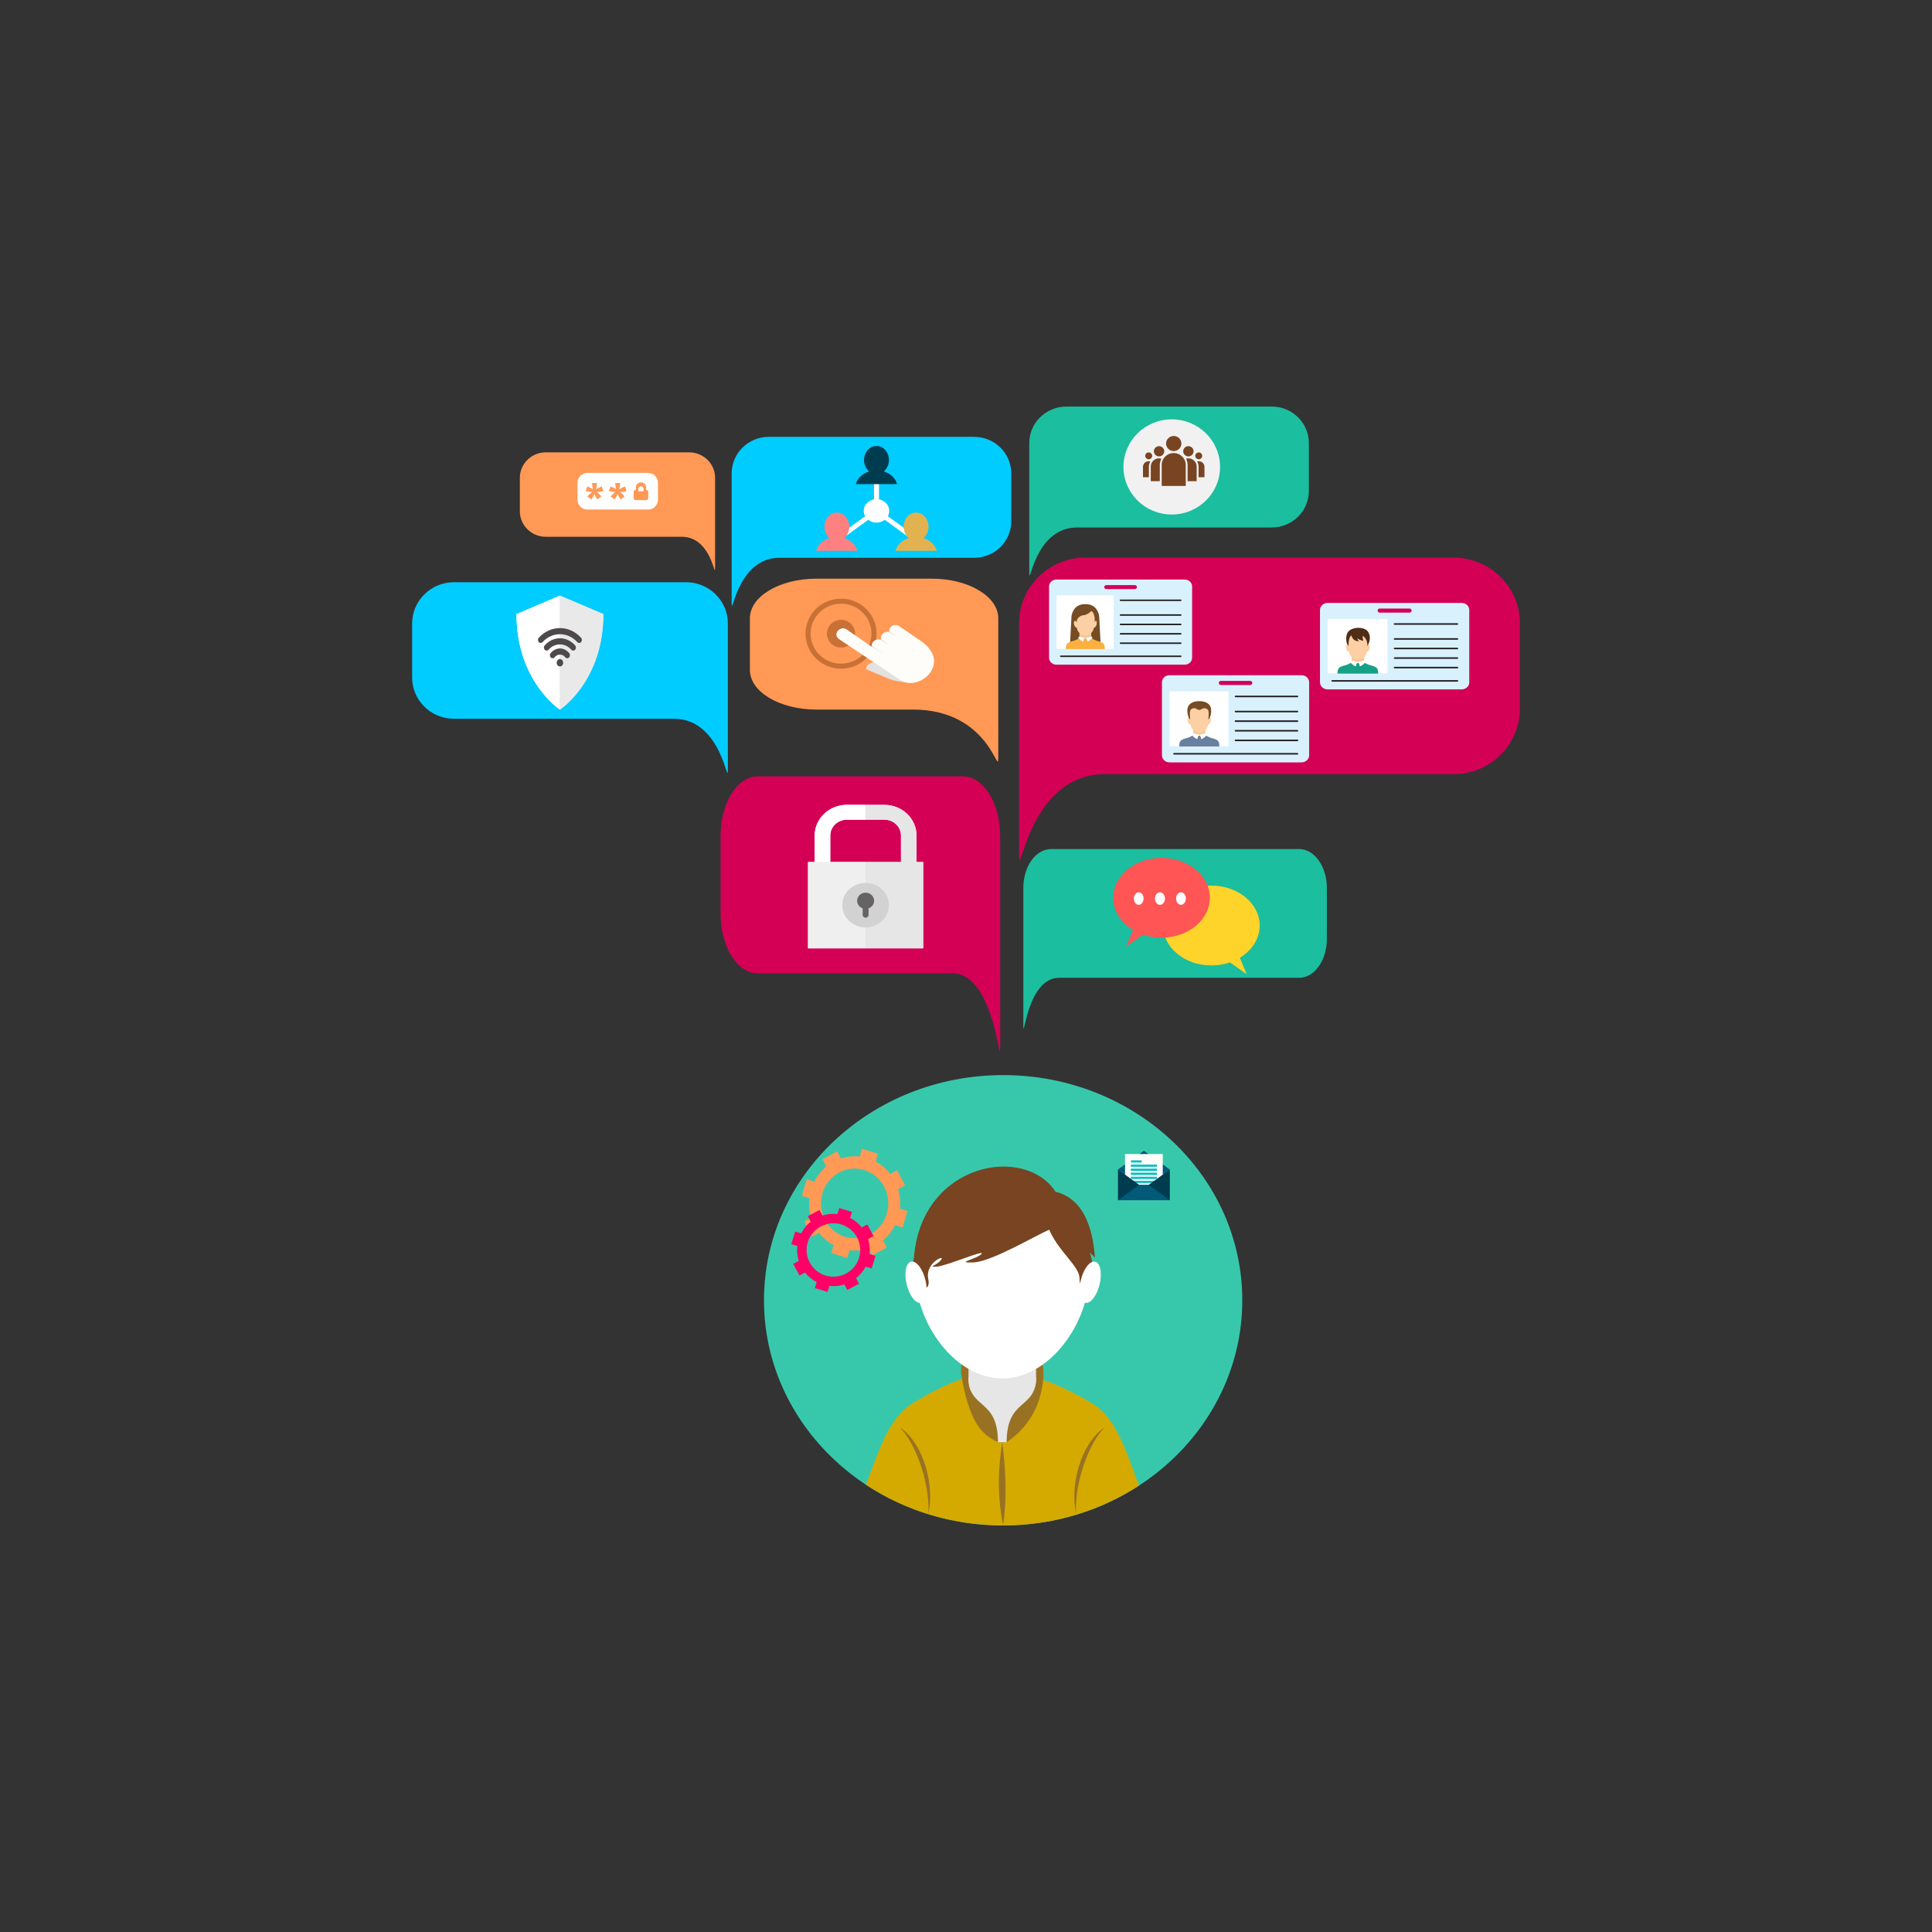 <svg xmlns="http://www.w3.org/2000/svg" width="1000" height="1000" id="user"><rect width="100%" height="100%" fill="#333333" stroke="none"/><defs><clipPath id="a"><path d="M-32768 32767h65535v-65535h-65535v65535z"/></clipPath><linearGradient x2="1" gradientUnits="userSpaceOnUse" gradientTransform="scale(156.02) rotate(-90 2.55 -.7)" id="b"><stop offset="0" stop-color="#fff"/><stop offset="1" stop-opacity="0" stop-color="#fff"/></linearGradient><clipPath id="c"><path d="M-32768 32767h65535v-65535h-65535v65535z"/></clipPath><linearGradient x2="1" gradientUnits="userSpaceOnUse" gradientTransform="matrix(0 -156.02 -156.02 0 489.58 289.07)" id="d"><stop offset="0" stop-color="#fff"/><stop offset="1" stop-opacity="0" stop-color="#fff"/></linearGradient><clipPath id="e"><path d="M487.5 698.1h240.96V593.94H487.5V698.1z"/></clipPath><clipPath id="f"><path d="M486.5 699.1h242.96V592.94H486.5V699.1z"/></clipPath><clipPath id="g"><path d="M647.002 692.227h64.32v-64.32h-64.32v64.32z"/></clipPath><clipPath id="h"><path d="M648.061 689.129h61.919v-61.92h-61.919v61.92z"/></clipPath><clipPath id="i"><path d="M647.061 690.129h63.919v-63.92h-63.919v63.92z"/></clipPath><clipPath id="j"><path d="M324.389 507.156h167.52v-104.16h-167.52v104.16z"/></clipPath><clipPath id="k"><path d="M323.389 508.156h169.52v-106.16h-169.52v106.16z"/></clipPath><clipPath id="l"><path d="M179.503 686.837h167.52v-104.16h-167.52v104.16z"/></clipPath><clipPath id="m"><path d="M178.503 687.837h169.52v-106.16h-169.52v106.16z"/></clipPath><clipPath id="n"><path d="M373.615 617.712h118.079v-73.92H373.615v73.92z"/></clipPath><clipPath id="o"><path d="M372.615 618.712h120.079v-75.92H372.615v75.92z"/></clipPath><clipPath id="p"><path d="M16.393 635.006H183.913v-104.16H16.393v104.16z"/></clipPath><clipPath id="q"><path d="M15.393 636.006H184.913v-106.16H15.393v106.16z"/></clipPath><clipPath id="r"><path d="M487.5 630.81h296.16V447.45H487.5v183.36z"/></clipPath><clipPath id="s"><path d="M486.5 631.81h298.16V446.45H486.5v185.36z"/></clipPath><clipPath id="t"><path d="M673.764 614.32h97.44v-97.44h-97.44v97.44z"/></clipPath><clipPath id="u"><path d="M676.416 608.566h92.16v-92.16h-92.16v92.16z"/></clipPath><clipPath id="v"><path d="M675.416 609.566h94.16v-94.16h-94.16v94.16z"/></clipPath><clipPath id="w"><path d="M324.389 439.713h296.16v-183.36h-296.16v183.36z"/></clipPath><clipPath id="x"><path d="M323.389 440.713h298.16v-185.36h-298.16v185.36z"/></clipPath><clipPath id="y"><path d="M510.652 423.223h97.44v-97.44h-97.44v97.44z"/></clipPath><clipPath id="z"><path d="M513.305 417.469h92.16v-92.16h-92.16v92.16z"/></clipPath><clipPath id="A"><path d="M512.305 418.469h94.16v-94.16h-94.16v94.16z"/></clipPath><clipPath id="B"><path d="M140.202 461.544h188.64v-117.12h-188.64v117.12z"/></clipPath><clipPath id="C"><path d="M139.202 462.544h190.64v-119.12h-190.64v119.12z"/></clipPath><clipPath id="D"><path d="M151.977 451.2h62.4v-62.4h-62.4v62.4z"/></clipPath><clipPath id="E"><path d="M152.959 448.229h60.48v-60.481h-60.48v60.481z"/></clipPath><clipPath id="F"><path d="M151.959 449.229h62.48v-62.481h-62.48v62.481z"/></clipPath><clipPath id="G"><path d="M152.959 387.748h60.48v60.48h-60.48v-60.48z"/></clipPath><clipPath id="H"><path d="M179.503 618.81h149.28V435.45h-149.28v183.36z"/></clipPath><clipPath id="I"><path d="M178.503 619.81h151.28V434.45h-151.28v185.36z"/></clipPath><clipPath id="J"><path d="M205.354 602.319h97.44v-97.44h-97.44v97.44z"/></clipPath><clipPath id="K"><path d="M208.006 596.565h92.16v-92.16h-92.16v92.16z"/></clipPath><clipPath id="L"><path d="M207.006 597.565h94.16v-94.16h-94.16v94.16z"/></clipPath></defs><path d="M677.471 254.1c0 10.452-8.601 18.928-19.208 18.928H557.443c-22.54 0-24.705 33.259-24.705 22.806v-66.473c0-10.455 8.601-18.929 19.211-18.929h106.314c10.607 0 19.208 8.475 19.208 18.929v24.739z" fill="#1bbe9e"/><path d="M631.502 241.684c0 13.605-11.193 24.632-24.999 24.632-13.808 0-24.999-11.027-24.999-24.632 0-13.605 11.192-24.632 24.999-24.632 13.806 0 24.999 11.027 24.999 24.632" fill="#f1f1f1"/><g fill="#784421"><path d="M620.475 234.168c-.995 0-1.815.794-1.815 1.777 0 .97.82 1.778 1.815 1.778.988 0 1.793-.808 1.793-1.778 0-.984-.806-1.777-1.793-1.777M594.569 234.168c-.996 0-1.801.794-1.801 1.777 0 .97.806 1.778 1.801 1.778.986 0 1.792-.808 1.792-1.778 0-.984-.806-1.777-1.792-1.777M615.109 230.935c-1.476 0-2.685 1.191-2.685 2.645 0 1.455 1.209 2.646 2.685 2.646 1.477 0 2.684-1.191 2.684-2.646 0-1.454-1.207-2.645-2.684-2.645M623.432 247.012h-3.059v-5.541c0-.955-.282-1.836-.745-2.615.27-.074.553-.133.847-.133 1.63 0 2.957 1.324 2.957 2.925v5.365zM599.928 230.935c-1.478 0-2.685 1.191-2.685 2.645 0 1.455 1.207 2.646 2.685 2.646 1.472 0 2.681-1.191 2.681-2.646 0-1.454-1.209-2.645-2.681-2.645M594.569 238.723c.287 0 .569.059.837.133-.462.778-.745 1.66-.745 2.615v5.541h-3.058v-5.365c0-1.617 1.33-2.925 2.966-2.925M607.517 225.659c-2.193 0-3.967 1.749-3.967 3.91 0 2.145 1.775 3.908 3.967 3.908 2.176 0 3.967-1.763 3.967-3.908 0-2.161-1.792-3.91-3.967-3.91M619.39 249.069h-4.683v-8.435c0-1.161-.313-2.234-.806-3.203.373-.103.776-.191 1.208-.191 2.358 0 4.281 1.896 4.281 4.232v7.598zM600.311 240.634v8.435h-4.664v-7.598c0-2.336 1.908-4.232 4.28-4.232.415 0 .82.088 1.207.206-.51.955-.823 2.027-.823 3.189M601.298 251.509h12.44v-10.875c0-3.38-2.792-6.128-6.221-6.128-3.429 0-6.219 2.748-6.219 6.128v10.875z"/></g><path d="M786.686 366.808c0 18.72-15.401 33.897-34.402 33.897h-180.549c-40.366 0-44.242 59.564-44.242 40.844V322.502c0-18.72 15.4-33.897 34.401-33.897h190.39c19.001 0 34.402 15.177 34.402 33.897v44.306z" fill="#d40055"/><path d="M730.664 316.09c0 .552-.493 1.001-1.1 1.001h-15.41c-.608 0-1.101-.449-1.101-1.001v-.101c0-.554.493-1.001 1.101-1.001h15.41c.607 0 1.1.448 1.1 1.001v.101zm25.864-4.019h-69.338c-2.179 0-3.963 1.623-3.963 3.605v37.549c0 1.982 1.784 3.605 3.963 3.605h69.338c2.18 0 3.962-1.623 3.962-3.605v-37.549c0-1.982-1.781-3.605-3.962-3.605" fill="#d9f1fd"/><path d="M687.178 348.519h30.93V320.381h-30.93v28.138z" fill="#fff"/><path d="M754.321 323.379h-32.462c-.243 0-.44-.18-.44-.401s.197-.4.44-.4h32.462c.243 0 .439.179.439.4 0 .221-.196.401-.439.401M754.321 331.123h-32.462c-.243 0-.44-.18-.44-.401 0-.221.197-.4.44-.4h32.462c.243 0 .439.179.439.4 0 .221-.196.401-.439.401M754.321 336.063h-32.462c-.243 0-.44-.179-.44-.4 0-.221.197-.401.44-.401h32.462c.243 0 .439.179.439.401 0 .221-.196.4-.439.4M754.321 341.003h-32.462c-.243 0-.44-.179-.44-.401 0-.221.197-.401.44-.401h32.462c.243 0 .439.18.439.401 0 .221-.196.401-.439.401M754.321 345.943h-32.462c-.243 0-.44-.179-.44-.4 0-.221.197-.401.44-.401h32.462c.243 0 .439.179.439.401 0 .221-.196.4-.439.4M754.321 352.823h-64.739c-.243 0-.44-.179-.44-.4 0-.221.197-.4.44-.4h64.739c.243 0 .439.179.439.4 0 .221-.196.4-.439.4" fill="#231f20"/><path d="M706.023 341.863v-1.668l-3.201-1.282-3.201 1.282v1.668l3.201.896 3.201-.896" fill="#f9c58c"/><path d="M712.673 345.846c-.903-1.045-3.092-1.419-3.092-1.419-1.643-.47-2.686-1.03-3.192-1.345-.468.492-1.447 1.411-2.527 1.769 0 0-.055-.921-.547-1.693l-.493-.149-.493.149c-.493.772-.547 1.693-.547 1.693-1.08-.358-2.059-1.277-2.527-1.769-.506.315-1.549.875-3.192 1.345 0 0-2.189.374-3.092 1.419 0 0-.657.747-.657 1.967v.847h21.015v-.847c0-1.22-.657-1.967-.657-1.967" fill="#15a186"/><path d="M707.94 333.931s.86-4.663-.923-5.822c0 0-1.291-1.274-4.195-1.043-2.905-.232-4.195 1.043-4.195 1.043-1.782 1.159-.923 5.822-.923 5.822-1.114-.521-1.051.695-1.051.695-.096 2.433 1.56 2.838 1.56 2.838.7 3.794 4.609 4.398 4.609 4.398s3.909-.604 4.609-4.398c0 0 1.656-.406 1.56-2.838 0 0 .063-1.217-1.051-.695" fill="#fcd0a4"/><path d="M702.822 324.952s-4.752-.044-5.755 3.519c0 0-1.003 3.747.907 5.979 0 0-.19-4.806 1.576-5.545 0 0 .335 2.998 3.869 3.041 0 0-.78-.797-.924-1.579 0 0 1.481 1.173 3.152 1.275 0 0-.51-1.608-.286-2.535 0 0 2.658 1.459 2.373 5.342 0 0 2.909-4.285.021-7.906 0 0-1.303-1.659-4.933-1.593" fill="#502d16"/><path d="M706.023 341.863l-3.201.896-3.201-.896-.657.896s.108.129.291.322c.468.492 1.447 1.411 2.527 1.769 0 0 .055-.921.547-1.693l.493-.149.493.149c.493.772.547 1.693.547 1.693 1.079-.358 2.059-1.277 2.527-1.769.184-.194.291-.322.291-.322l-.657-.896" fill="#fff"/><g><path d="M588.447 303.929c0 .544-.472.985-1.054.985H572.626c-.582 0-1.054-.442-1.054-.985v-.099c0-.545.472-.986 1.054-.986h14.767c.582 0 1.054.441 1.054.986v.099zm24.785-3.956h-66.447c-2.089 0-3.798 1.597-3.798 3.548v36.956c0 1.951 1.709 3.548 3.798 3.548h66.447c2.089 0 3.798-1.597 3.798-3.548v-36.956c0-1.951-1.709-3.548-3.798-3.548" fill="#d9f1fd"/><path d="M546.775 335.846h29.639v-27.694H546.775v27.694z" fill="#fff"/><path d="M611.116 311.102h-31.107c-.233 0-.421-.177-.421-.394 0-.217.189-.394.421-.394h31.107c.234 0 .422.177.422.394 0 .217-.189.394-.422.394M611.116 318.724h-31.107c-.233 0-.421-.177-.421-.395 0-.217.189-.394.421-.394h31.107c.234 0 .422.177.422.394 0 .218-.189.395-.422.395M611.116 323.586h-31.107c-.233 0-.421-.177-.421-.394 0-.218.189-.394.421-.394h31.107c.234 0 .422.177.422.394 0 .217-.189.394-.422.394M611.116 328.448h-31.107c-.233 0-.421-.176-.421-.394 0-.217.189-.394.421-.394h31.107c.234 0 .422.177.422.394 0 .218-.189.394-.422.394M611.116 333.31h-31.107c-.233 0-.421-.177-.421-.394 0-.218.189-.394.421-.394h31.107c.234 0 .422.176.422.394 0 .217-.189.394-.422.394M611.116 340.081h-62.038c-.233 0-.422-.177-.422-.394 0-.217.189-.394.422-.394h62.038c.234 0 .422.177.422.394 0 .217-.189.394-.422.394" fill="#231f20"/><path d="M568.928 318.979s-.595-6.442-7.162-6.272h-0c-6.567-.171-7.162 6.272-7.162 6.272l-.733 13.969h15.789l-.732-13.969" fill="#764c24"/><path d="M564.834 329.294v-1.642l-3.068-1.262-3.068 1.262v1.642l3.068.882 3.068-.882" fill="#f9c58c"/><path d="M566.671 321.487s.824-4.59-.885-5.73c0 0-1.235-1.254-4.02-1.026-2.784-.228-4.02 1.026-4.02 1.026-1.709 1.141-.885 5.73-.885 5.73-1.068-.513-1.007.684-1.007.684-.091 2.394 1.495 2.794 1.495 2.794.671 3.734 4.416 4.329 4.416 4.329s3.745-.595 4.416-4.329c0 0 1.587-.399 1.495-2.794 0 0 .061-1.197-1.006-.684" fill="#fcd0a4"/><path d="M564.901 316.242s-2.228 2.281-4.455 2.224c0 0-3.265.681-3.112 3.533 0 0-1.647-1.169-1.342-2.878 0 0-.685-5.615 5.775-5.073 0 0 6.521-.542 5.514 5.816 0 0-.366 1.682-.61 2.451 0 0 .275-5.017-1.77-6.072" fill="#764c24"/><path d="M571.206 333.214c-.865-1.029-2.963-1.396-2.963-1.396-1.575-.463-2.574-1.014-3.059-1.324-.449.484-1.386 1.389-2.422 1.741 0 0-.052-.907-.524-1.666l-.472-.147-.472.147c-.472.76-.525 1.666-.525 1.666-1.036-.352-1.973-1.257-2.422-1.741-.485.31-1.484.861-3.058 1.324 0 0-2.098.368-2.963 1.396 0 0-.629.735-.629 1.936v.833h20.137v-.833c0-1.201-.629-1.936-.629-1.936" fill="#fcb040"/><path d="M564.834 329.294l-3.068.882-3.068-.882-.63.882s.103.127.28.317c.449.484 1.386 1.389 2.422 1.741 0 0 .052-.907.525-1.666l.472-.147.472.147c.472.76.524 1.666.524 1.666 1.036-.352 1.973-1.257 2.422-1.741.177-.191.28-.317.28-.317l-.63-.882" fill="#fff"/></g><g><path d="M648.2 353.541c0 .557-.486 1.009-1.085 1.009h-15.195c-.599 0-1.085-.452-1.085-1.009v-.101c0-.558.486-1.009 1.085-1.009h15.195c.599 0 1.085.451 1.085 1.009v.101zm25.504-4.051h-68.373c-2.149 0-3.908 1.635-3.908 3.633v37.845c0 1.998 1.759 3.633 3.908 3.633h68.373c2.15 0 3.907-1.636 3.907-3.633V353.123c0-1.998-1.757-3.633-3.907-3.633" fill="#d9f1fd"/><path d="M605.32 386.226h30.499v-28.36H605.32v28.36z" fill="#fff"/><path d="M671.528 360.887h-32.01c-.24 0-.434-.181-.434-.403 0-.223.194-.404.434-.404h32.01c.24 0 .433.181.433.404 0 .223-.193.403-.433.403M671.528 368.692h-32.01c-.24 0-.434-.181-.434-.404 0-.223.194-.403.434-.403h32.01c.24 0 .433.181.433.403 0 .223-.193.404-.433.404M671.528 373.671h-32.01c-.24 0-.434-.181-.434-.404 0-.223.194-.404.434-.404h32.01c.24 0 .433.181.433.404 0 .223-.193.404-.433.404M671.528 378.65h-32.01c-.24 0-.434-.181-.434-.404 0-.223.194-.404.434-.404h32.01c.24 0 .433.181.433.404 0 .223-.193.404-.433.404M671.528 383.629h-32.01c-.24 0-.434-.181-.434-.403 0-.223.194-.403.434-.403h32.01c.24 0 .433.181.433.403 0 .223-.193.403-.433.403M671.528 390.563H607.69c-.24 0-.434-.181-.434-.403 0-.223.194-.403.434-.403h63.838c.24 0 .433.181.433.403 0 .223-.193.403-.433.403" fill="#231f20"/><path d="M623.903 379.517v-1.681l-3.157-1.292-3.157 1.292v1.681l3.157.903 3.157-.903" fill="#f9c58c"/><path d="M630.46 383.531c-.891-1.054-3.049-1.43-3.049-1.43-1.62-.474-2.649-1.038-3.148-1.355-.461.495-1.427 1.422-2.491 1.782 0 0-.054-.928-.54-1.707l-.486-.15-.486.15c-.486.778-.54 1.707-.54 1.707-1.065-.36-2.03-1.287-2.491-1.782-.499.317-1.527.881-3.148 1.355 0 0-2.159.377-3.049 1.43 0 0-.648.753-.648 1.982v.854h20.722v-.854c0-1.229-.648-1.982-.648-1.982" fill="#687f9f"/><path d="M625.793 371.522s.848-4.7-.91-5.868c0 0-1.273-1.285-4.137-1.051-2.864-.234-4.137 1.051-4.137 1.051-1.758 1.168-.91 5.868-.91 5.868-1.098-.526-1.036.701-1.036.701-.094 2.452 1.538 2.861 1.538 2.861.691 3.824 4.545 4.433 4.545 4.433s3.854-.609 4.545-4.433c0 0 1.632-.408 1.538-2.861 0 0 .063-1.226-1.036-.701" fill="#fcd0a4"/><path d="M626.832 366.676c-.864-4.057-6.086-3.751-6.086-3.751s-5.222-.306-6.087 3.751c0 0-.489 4.145 1.427 5.78 0 0-.44-3.416-.031-4.642 0 0 .628-1.722 2.951-1.109 0 0 .812.7 1.74.788.928-.088 1.74-.788 1.74-.788 2.323-.613 2.951 1.109 2.951 1.109.409 1.226-.031 4.642-.031 4.642 1.915-1.635 1.426-5.78 1.426-5.78" fill="#764c24"/><path d="M623.903 379.517l-3.157.903-3.157-.903-.647.903s.106.131.287.326c.461.495 1.427 1.422 2.491 1.782 0 0 .054-.928.54-1.707l.486-.15.486.15c.486.778.54 1.707.54 1.707 1.064-.36 2.03-1.287 2.491-1.782.181-.195.287-.326.287-.326l-.647-.903" fill="#fff"/></g><g><path d="M213.314 350.664c0 11.805 9.711 21.373 21.691 21.373h113.844c25.452 0 27.897 37.557 27.897 25.754v-75.066c0-11.804-9.713-21.372-21.691-21.372H235.006c-11.981 0-21.691 9.568-21.691 21.372v27.938z" fill="#0cf"/><path d="M289.819 367.296s-22.475-14.638-22.475-49.446l22.475-9.561v59.007" fill="#fff"/><path d="M289.819 367.296s22.474-14.638 22.474-49.446l-22.474-9.561v59.007" fill="#e9e9e9"/><path d="M289.819 367.296s-22.475-14.638-22.475-49.446l22.475-9.561v59.007" fill="#fff"/><path d="M289.819 367.296s22.474-14.638 22.474-49.446l-22.474-9.561v59.007" fill="#e9e9e9"/><path d="M293.608 340.724c-.381 0-.757-.175-1.035-.52-.702-.886-1.704-1.392-2.753-1.392-1.066 0-2.046.495-2.757 1.387-.512.649-1.397.696-1.968.109-.566-.589-.611-1.588-.095-2.238 1.228-1.541 2.984-2.423 4.821-2.423 1.832 0 3.587.887 4.817 2.427.517.65.476 1.65-.095 2.238-.264.277-.599.411-.935.411" fill="#4e4a4b"/><path d="M296.697 336.76c-.354 0-.707-.154-.979-.459-1.578-1.783-3.674-2.767-5.896-2.767-2.231 0-4.326.979-5.9 2.764-.545.612-1.428.612-1.968-.011-.545-.619-.545-1.619.005-2.238 2.099-2.369 4.894-3.679 7.864-3.679 2.967 0 5.756 1.31 7.86 3.685.548.619.548 1.619.005 2.244-.273.309-.63.462-.99.462" fill="#4e4a4b"/><path d="M299.786 332.807c-.35 0-.694-.149-.966-.443-2.432-2.65-5.628-4.107-8.999-4.107-3.379 0-6.576 1.458-9.003 4.107-.553.603-1.438.583-1.968-.046-.535-.634-.517-1.634.036-2.242 2.948-3.216 6.831-4.984 10.935-4.984 4.091 0 7.973 1.773 10.926 4.99.558.603.576 1.608.04 2.237-.272.324-.638.489-1.002.489M291.504 343.039c0 1.056-.752 1.911-1.682 1.911-.93 0-1.682-.855-1.682-1.911 0-1.057.753-1.912 1.682-1.912.93 0 1.682.855 1.682 1.912" fill="#4e4a4b"/></g><g><path d="M372.963 472.963c0 17.022 8.6 30.826 19.21 30.826h100.818c22.539 0 24.704 54.164 24.704 37.139V432.671c0-17.023-8.601-30.823-19.21-30.823H392.173c-10.61 0-19.21 13.8-19.21 30.823v40.291z" fill="#d40055"/><path d="M448.043 416.578h-9.7c-9.183 0-16.654 7.128-16.654 15.89v14.842H429.742v-14.842c0-4.525 3.858-8.207 8.601-8.207h9.7v-7.683" fill="#fff"/><path d="M448.043 416.578h9.7c9.183 0 16.654 7.128 16.654 15.89v14.842h-8.053v-14.842c0-4.525-3.858-8.207-8.601-8.207h-9.7v-7.683" fill="#e9e9e9"/><path d="M448.043 416.578h-9.7c-9.183 0-16.654 7.128-16.654 15.89v14.842H429.742v-14.842c0-4.525 3.858-8.207 8.601-8.207h9.7v-7.683" fill="#fff"/><path d="M448.043 416.578h9.7c9.183 0 16.654 7.128 16.654 15.89v14.842h-8.053v-14.842c0-4.525-3.858-8.207-8.601-8.207h-9.7v-7.683" fill="#e6e6e6"/><path d="M418.234 490.867h29.809v-44.701h-29.809v44.701z" fill="#fff"/><path d="M448.043 490.867h29.809v-44.701h-29.809v44.701z" fill="#e9e9e9"/><path d="M418.234 490.867h29.809v-44.701h-29.809v44.701z" fill="#efefef"/><path d="M448.043 490.867h29.809v-44.701h-29.809v44.701z" fill="#e6e6e6"/><path d="M460.122 468.517c0 6.365-5.407 11.524-12.079 11.524s-12.079-5.159-12.079-11.524c0-6.365 5.407-11.525 12.079-11.525s12.079 5.16 12.079 11.525" fill="#d3d2d2"/><path d="M452.436 466.231c0-2.314-1.967-4.191-4.393-4.191-2.426 0-4.393 1.877-4.393 4.191 0 1.801 1.191 3.336 2.862 3.929v3.373c0 .803.689 1.46 1.531 1.46.842 0 1.531-.657 1.531-1.46v-3.373c1.671-.593 2.862-2.128 2.862-3.929" fill="#666364"/></g><g><path d="M269.075 264.616c0 7.3 6.006 13.216 13.413 13.216h70.39c15.738 0 17.249 23.222 17.249 15.925V247.343c0-7.299-6.004-13.216-13.411-13.216h-74.228c-7.406 0-13.413 5.917-13.413 13.216v17.273z" fill="#f95"/><g fill="#fff"><path d="M331.757 251.694c-.731 0-1.324.585-1.324 1.31v1.274h2.651v-1.274c0-.725-.597-1.31-1.327-1.31"/><path d="M335.54 257.861c0 .541-.445.981-.994.981h-5.575c-.55 0-.999-.44-.999-.981v-3.31c0-.541.449-.98.999-.98h.134v-1.274c0-1.446 1.19-2.618 2.651-2.618 1.461 0 2.656 1.172 2.656 2.618v1.274h.134c.545 0 .994.439.994.98v3.31zm-13.471-2.224l1.229 1.317-2.129 1.569-.87-1.569c-.13-.226-.328-.664-.61-1.317-.311.716-.515 1.156-.618 1.317l-.887 1.569-2.178-1.569 1.319-1.317c.372-.362.731-.673 1.09-.929-.364-.03-.843-.098-1.432-.209l-1.829-.289.848-2.454 1.643.732c.168.078.601.32 1.284.721-.151-.652-.242-1.138-.281-1.453l-.238-1.756h2.608l-.211 1.756c-.047.425-.147.911-.295 1.453.298-.15.497-.247.593-.303.324-.179.579-.303.752-.383l1.643-.767.814 2.454-1.817.37c-.333.065-.821.108-1.479.129.441.345.792.651 1.051.929zm-12.028 0l1.228 1.317-2.123 1.574-.874-1.574c-.13-.226-.328-.664-.61-1.317-.311.716-.514 1.156-.618 1.317l-.882 1.574-2.185-1.574 1.319-1.317c.373-.362.731-.673 1.09-.929-.363-.03-.844-.098-1.431-.209l-1.829-.289.847-2.454 1.644.732c.173.078.602.32 1.284.721-.146-.652-.238-1.138-.28-1.453l-.234-1.761h2.604l-.213 1.761c-.043.425-.146.911-.293 1.453.297-.15.497-.247.592-.303.329-.179.584-.303.752-.383l1.644-.767.812 2.454-1.815.37c-.334.065-.823.108-1.479.129.445.345.791.651 1.051.929zm25.391-10.858h-31.402c-2.811 0-5.112 2.271-5.112 5.041v8.885c0 2.77 2.301 5.037 5.112 5.037h31.402c2.813 0 5.117-2.267 5.117-5.037v-8.885c0-2.77-2.304-5.041-5.117-5.041"/></g></g><g><path d="M388.145 346.784c0 11.313 15.402 20.486 34.402 20.486h49.915c40.365 0 44.243 35.997 44.243 24.683V320.007c0-11.313-15.403-20.486-34.401-20.486H422.547c-19 0-34.402 9.173-34.402 20.486v26.777z" fill="#f95"/><path d="M422.267 319.311c3.04-4.439 8.002-6.835 13.056-6.84v-2.598c-5.901.005-11.693 2.803-15.242 7.985-5.681 8.294-3.462 19.556 4.956 25.154 3.16 2.101 6.743 3.106 10.287 3.102v-2.598c-3.036.003-6.106-.859-8.812-2.658-7.21-4.796-9.11-14.442-4.244-21.547m13.056-6.84c3.036-.003 6.106.858 8.812 2.658 7.21 4.795 9.111 14.441 4.245 21.546-3.041 4.439-8.003 6.836-13.057 6.841v2.598c5.9-.005 11.693-2.803 15.242-7.985 5.681-8.294 3.462-19.556-4.955-25.154-3.16-2.101-6.744-3.106-10.288-3.102v2.598z" fill-rule="evenodd" fill="#c87137"/><path d="M429.279 323.974c2.252-3.288 6.784-4.156 10.122-1.936 3.337 2.219 4.217 6.685 1.965 9.973-2.253 3.288-6.784 4.156-10.122 1.936-3.337-2.22-4.217-6.684-1.965-9.973" fill-rule="evenodd" fill="#c87137"/><path d="M448.578 346.472l12.045 5.094c1.646.696 10.228 2.511 11.072.955.844-1.555-5.266-5.399-6.927-6.062l-9.249-3.335c-5.303-1.913-8.265 2.789-6.942 3.349" fill="#e3e2e0" fill-rule="evenodd"/><path d="M438.234 325.801l13.182 9.106c-.948-2.512 2.318-4.942 4.886-3.575-1.33-2.443 1.553-4.978 4.126-4.187-.849-2.451 2.511-4.751 4.96-3.072l11.219 7.691c16.532 11.333-.851 26.696-10.587 20.216l-31.526-21.029c-3.989-2.655.521-7.418 3.739-5.15" fill="#fffdfa" fill-rule="evenodd"/><path d="M456.137 337.743v.131c-1.303-.798-3.576-2.201-4.721-2.966.025.017.012-.013-.027-.073-.077-.226-.122-.45-.136-.671 1.479 1.055 3.641 2.654 4.883 3.579m0-6.493c-.319-.15-.649-.24-.979-.283.304.178.634.37.979.567v-.284zm0-.374v.099c-.017-.044-.031-.087-.045-.13l.045.031zm0 .658v-.284c.056.026.11.053.165.082-.066-.12-.12-.238-.165-.358v-.099c2.17 1.509 4.823 3.369 4.823 3.369s-2.675-1.476-4.823-2.71m0 6.34v-.131l.979.729s-.39-.237-.979-.598m8.335-8.2s-2.194-1.568-4.15-2.953c.022.14.056.282.106.424-.225-.069-.454-.113-.682-.133 2.125 1.217 4.727 2.661 4.727 2.661" fill="#e3e2e0" fill-rule="evenodd"/></g><g><path d="M523.436 269.787c0 10.452-8.602 18.928-19.208 18.928H403.409c-22.54 0-24.705 33.259-24.705 22.806v-66.474c0-10.455 8.601-18.929 19.21-18.929h106.315c10.606 0 19.208 8.474 19.208 18.929v24.74z" fill="#0cf"/><path d="M432.63 278.198l20.236-14.7 1.603 1.865-20.236 14.7-1.603-1.865z" fill="#fff"/><path d="M473.103 280.062l-20.236-14.7 1.602-1.865 20.236 14.701-1.602 1.865z" fill="#fff"/><path d="M454.967 264.429h-2.598v-23.697h2.598v23.697z" fill="#fff"/><path d="M457.449 244c3.443 1.064 6.077 3.537 6.908 6.588h-21.377c.831-3.051 3.464-5.524 6.907-6.588-1.612-1.323-2.659-3.47-2.659-5.894 0-4.022 2.884-7.283 6.441-7.283 3.558 0 6.442 3.26 6.442 7.283 0 2.424-1.048 4.571-2.66 5.894" fill="#003c50" fill-rule="evenodd"/><path d="M436.933 278.496c3.443 1.064 6.076 3.538 6.907 6.589h-21.377c.832-3.051 3.465-5.525 6.907-6.589-1.611-1.323-2.659-3.47-2.659-5.894 0-4.022 2.884-7.282 6.442-7.282 3.557 0 6.441 3.26 6.441 7.282 0 2.424-1.048 4.571-2.659 5.894" fill-rule="evenodd" fill="#ff8080"/><path d="M477.965 278.496c3.443 1.064 6.076 3.538 6.908 6.589H463.495c.832-3.051 3.464-5.525 6.907-6.589-1.611-1.323-2.659-3.47-2.659-5.894 0-4.022 2.884-7.282 6.441-7.282 3.558 0 6.442 3.26 6.442 7.282 0 2.424-1.048 4.571-2.659 5.894" fill="#e2b250" fill-rule="evenodd"/><path d="M453.668 270.498c3.638 0 6.606-2.726 6.606-6.068 0-3.342-2.968-6.067-6.606-6.067-3.639 0-6.607 2.725-6.607 6.067 0 3.342 2.968 6.068 6.607 6.068" fill="#fff" fill-rule="evenodd"/></g><g><path d="M686.784 485.958c0 11.128-6.428 20.151-14.358 20.151h-124.294c-16.851 0-18.468 35.411-18.468 24.28v-70.772c0-11.129 6.429-20.151 14.359-20.151h128.403c7.93 0 14.358 9.022 14.358 20.151v26.34z" fill="#1bbe9e"/><path d="M626.995 458.384c13.813 0 25.01 9.25 25.01 20.661 0 6.851-4.037 12.923-10.253 16.682l3.523 8.531-8.632-6.145c-2.969 1.026-6.229 1.594-9.648 1.594-13.813 0-25.01-9.251-25.01-20.661 0-11.411 11.198-20.661 25.01-20.661" fill-rule="evenodd" fill="#ffd42a"/><path d="M601.204 444.024c-13.813 0-25.01 9.251-25.01 20.661 0 6.852 4.037 12.923 10.253 16.682l-3.523 8.531 8.632-6.145c2.969 1.026 6.228 1.594 9.648 1.594 13.813 0 25.01-9.25 25.01-20.661 0-11.411-11.198-20.661-25.01-20.661" fill="#f55" fill-rule="evenodd"/><path d="M589.394 468.337c1.387 0 2.519-1.458 2.519-3.246 0-1.788-1.131-3.246-2.519-3.246-1.387 0-2.519 1.458-2.519 3.246 0 1.788 1.131 3.246 2.519 3.246M600.4 468.337c1.424 0 2.586-1.458 2.586-3.246 0-1.788-1.162-3.246-2.586-3.246-1.424 0-2.586 1.458-2.586 3.246 0 1.788 1.162 3.246 2.586 3.246M611.272 468.337c1.387 0 2.519-1.458 2.519-3.246 0-1.788-1.131-3.246-2.519-3.246-1.387 0-2.519 1.458-2.519 3.246 0 1.788 1.131 3.246 2.519 3.246" fill="#fff" fill-rule="evenodd"/></g><g><path d="M519.217 789.569c-68.365 0-123.783-52.182-123.783-116.552 0-64.369 55.418-116.548 123.783-116.548 68.365 0 123.786 52.179 123.786 116.548 0 64.369-55.422 116.552-123.786 116.552" fill="#37c8ab" fill-rule="evenodd"/><path d="M472.532 726.219c-12.158 7.432-17.215 23.372-24.333 42.26 20.106 13.286 44.592 21.088 71.017 21.088 26.133 0 50.365-7.631 70.342-20.646-7.177-19.144-12.137-35.401-24.517-42.702-21.125-12.455-33.835-15.436-46.302-15.597-12.745-.16-25.236 2.778-46.208 15.597" fill="#d4aa00" fill-rule="evenodd"/><path d="M497.91 713.813c4.539 24.219 11.136 28.987 18.622 32.662h4.508c8.79-5.995 17.215-15.685 18.897-32.309 3.448-34.102-47.953-31.978-42.027-.353" fill="#997122" fill-rule="evenodd"/><path d="M501.292 666.862h34.985v47.647c0 16.084-34.985 17.93-34.985 0V666.862z" fill="#e6e6e6" fill-rule="evenodd"/><path d="M501.292 712.797c0 17.004 15.24 10.57 15.24 33.68h4.508c0-23.11 15.237-16.676 15.237-33.68h-34.985z" fill="#e6e6e6" fill-rule="evenodd"/><path d="M518.786 621.328c74.092 0 44.056 92.152 0 92.152s-74.092-92.152 0-92.152" fill="#fff" fill-rule="evenodd"/><path d="M543.079 636.512c-6.666 2.729-29.862 16.653-39.43 16.925-9.572.275 1.738-1.636 4.348-4.369 2.61-2.729-18.268 6.28-23.196 6.551-4.928.275 0-.543 2.318-3.547 2.322-3.004-8.407 1.639-6.666 9.827 1.738 8.191-7.177 5.125-7.757-2.52-.58-7.644.219-8.947 3.406-16.045 3.187-7.098 45.231-16.925 58.571-16.925 13.336 0 24.353 12.56 27.544 18.018 3.191 5.462 3.9 11.378 2.45 16.29-1.449 4.912-5.929 7.19-5.929.91 0-6.28-10.729-13.649-15.658-25.116" fill="#784421" fill-rule="evenodd"/><path d="M566.806 653.037c2.697.566 3.757 5.792 2.367 11.67-1.39 5.881-4.702 10.19-7.4 9.624-2.697-.566-3.754-5.792-2.367-11.67 1.39-5.877 4.702-10.187 7.4-9.624M471.63 653.037c-2.697.566-3.757 5.792-2.367 11.67 1.39 5.881 4.702 10.19 7.4 9.624 2.697-.566 3.757-5.792 2.367-11.67-1.39-5.877-4.702-10.187-7.4-9.624" fill="#fff" fill-rule="evenodd"/><path d="M473.102 650.264c4.341-48.514 57.305-57.886 73.237-33.408 19.084 4.585 19.87 29.776 20.426 34.083-.288-.635-18.313-16.385-22.084-21.248l-24.423 6.686s-27.961 7.533-47.157 13.888" fill="#784421" fill-rule="evenodd"/><path d="M519.217 789.569c-2.422-12.216-3.243-25.947-.431-43.092 2.162 17.144 2.193 30.876.431 43.092M480.558 783.471c.775-17.118-7.351-37.519-14.702-44.44 9.603 5.648 18.382 25.679 14.702 44.44M556.942 783.471c-.775-17.118 7.351-37.519 14.698-44.44-9.6 5.648-18.379 25.679-14.698 44.44" fill="#997122" fill-rule="evenodd"/><path d="M605.505 605.338l-13.425 9.711-13.425-9.711 13.425-9.711 13.425 9.711z" fill="#015a78" fill-rule="evenodd"/><path d="M582.322 621.216h19.516v-23.882h-19.516v23.882z" fill="#fffdfa" fill-rule="evenodd"/><path d="M585.367 601.725h5.576v-1.126h-5.576v1.126zM585.313 603.912h13.534v-1.126h-13.534v1.126zM585.313 606.011h13.534v-1.126h-13.534v1.126zM585.313 608.109h13.534v-1.126h-13.534v1.126zM585.313 610.207h13.534v-1.126h-13.534v1.126zM585.313 612.306h13.534v-1.126h-13.534v1.126zM585.313 614.404h13.534v-1.126h-13.534v1.126z" fill="#00bec6" fill-rule="evenodd"/><path d="M578.654 621.216h26.851V605.338l-13.425 9.71-13.425-9.71v15.878z" fill="#003c50" fill-rule="evenodd"/><path d="M578.654 621.216h26.851l-10.976-7.939h-4.898v-.001l-10.977 7.939z" fill="#015a78" fill-rule="evenodd"/><g fill="#f95"><path d="M427.654 603.809l-1.921-3.725 7.592-4.196 1.924 3.725c2.275-.749 4.673-1.142 7.117-1.14v6.382c-7.467-.003-14.371 5.005-16.655 12.782-2.797 9.521 2.394 19.586 11.59 22.481 1.686.529 3.389.781 5.064.782v6.383c-.871 0-1.747-.051-2.624-.154l-1.188 4.042-8.235-2.591 1.187-4.042c-2.987-1.599-5.542-3.809-7.562-6.431l-3.602 1.989-4.051-7.861 3.599-1.99c-.98-3.195-1.33-6.622-.952-10.082l-3.904-1.229 2.504-8.526 3.904 1.228c1.546-3.092 3.679-5.737 6.212-7.828m14.712-5.336c.869.001 1.745.051 2.623.154l1.186-4.042 8.236 2.592-1.187 4.041c2.986 1.6 5.542 3.81 7.563 6.431l3.599-1.988 4.053 7.861-3.599 1.988c.979 3.197 1.329 6.622.952 10.084l3.903 1.228-2.503 8.525-3.904-1.227c-1.547 3.093-3.68 5.737-6.212 7.828l1.92 3.727-7.593 4.195-1.921-3.725c-2.276.747-4.675 1.14-7.116 1.139v-6.383c7.465.002 14.37-5.005 16.654-12.781 2.797-9.522-2.395-19.587-11.592-22.481-1.685-.53-3.388-.782-5.061-.783v-6.382z"/></g><g fill="#f06"><path d="M419.637 632.365l-1.532-2.858 6.054-3.218 1.534 2.858c1.815-.575 3.727-.876 5.676-.875v4.895c-5.954-.002-11.46 3.839-13.282 9.805-2.23 7.304 1.909 15.024 9.243 17.245 1.344.406 2.702.599 4.039.6v4.896c-.694 0-1.393-.039-2.093-.118l-.947 3.101-6.567-1.988.946-3.101c-2.382-1.227-4.419-2.922-6.03-4.933l-2.872 1.525-3.231-6.03 2.87-1.526c-.782-2.451-1.061-5.08-.759-7.734l-3.113-.943 1.997-6.54 3.113.942c1.233-2.372 2.934-4.401 4.954-6.005m11.732-4.093c.693.001 1.391.039 2.092.118l.946-3.101 6.568 1.988-.946 3.1c2.382 1.228 4.419 2.922 6.031 4.933l2.87-1.525 3.232 6.03-2.87 1.525c.781 2.452 1.06 5.08.759 7.735l3.112.942-1.996 6.539-3.113-.942c-1.234 2.372-2.935 4.401-4.954 6.005l1.531 2.859-6.055 3.218-1.532-2.858c-1.815.573-3.728.875-5.675.874v-4.896c5.953.002 11.459-3.839 13.281-9.805 2.23-7.305-1.91-15.025-9.245-17.245-1.343-.407-2.701-.6-4.036-.601v-4.895z"/></g></g></svg>